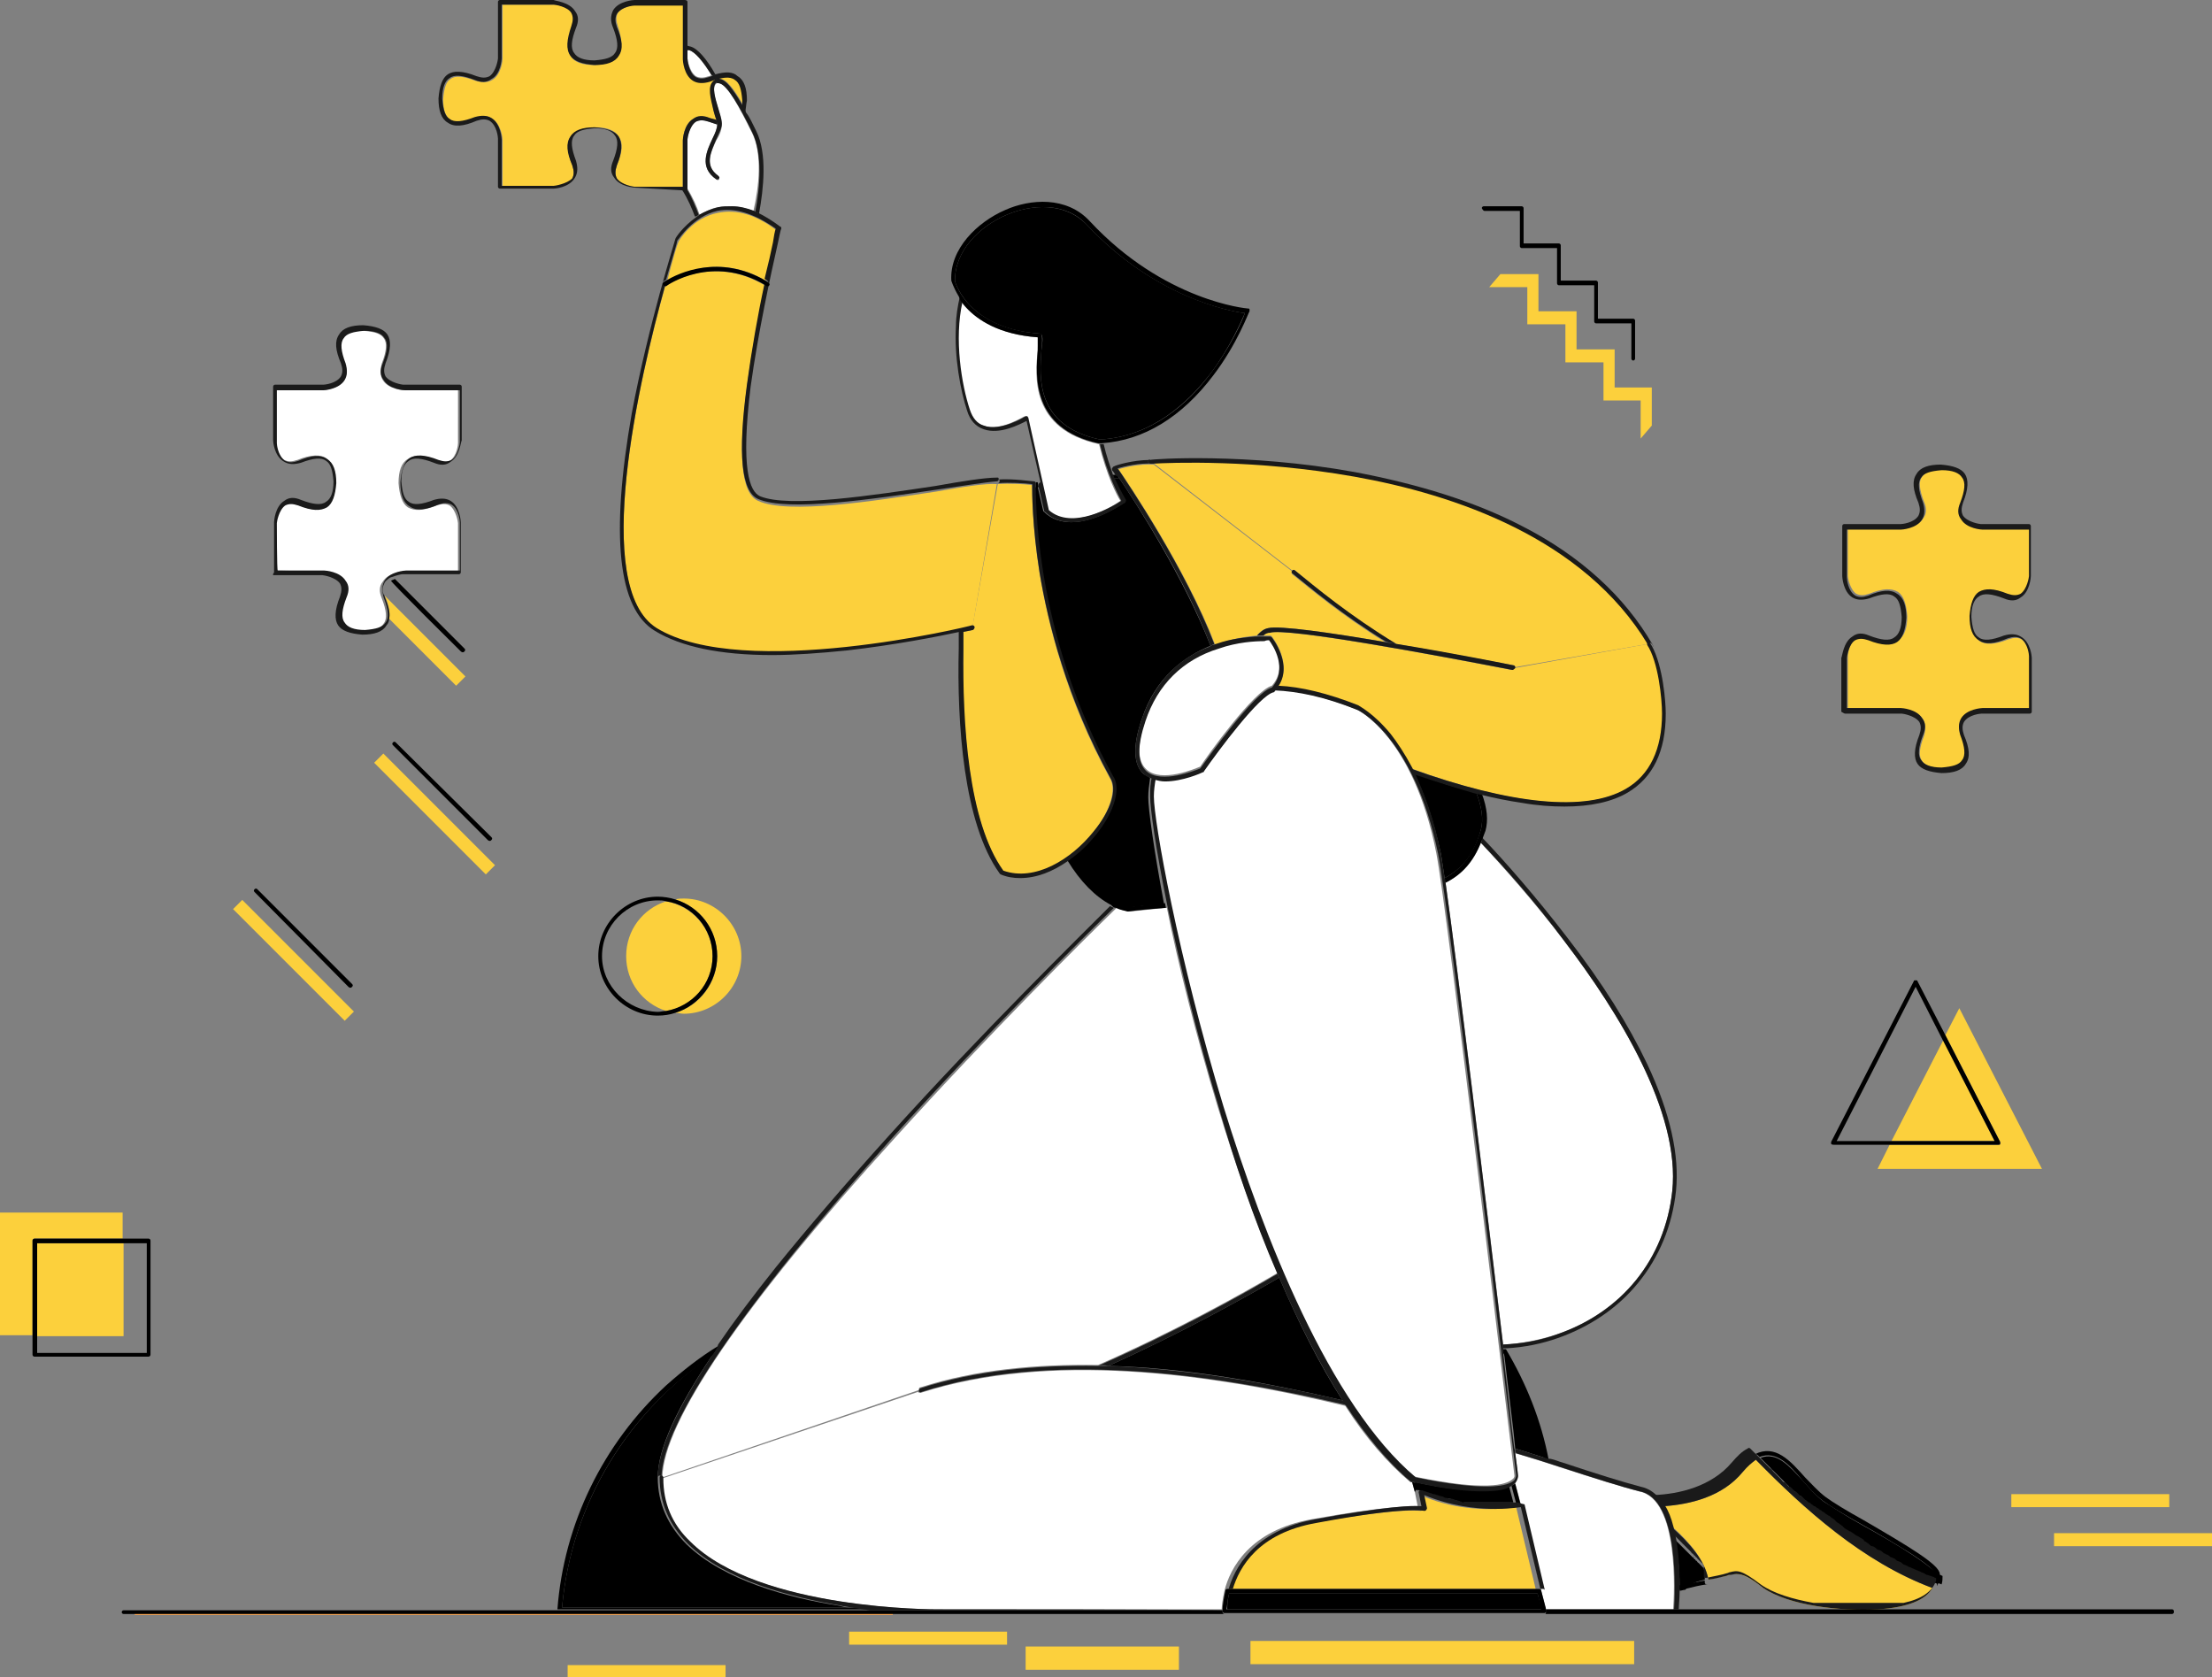 <?xml version="1.0" encoding="utf-8"?>
<!-- Generator: Adobe Illustrator 28.1.0, SVG Export Plug-In . SVG Version: 6.00 Build 0)  -->
<svg version="1.1" id="Layer_1" xmlns="http://www.w3.org/2000/svg" xmlns:xlink="http://www.w3.org/1999/xlink" x="0px" y="0px"
	 viewBox="0 0 238.1 180.5" style="enable-background:new 0 0 238.1 180.5;" xml:space="preserve">
<rect x="0" y="0" width="238.1" height="180.5" fill="#808080" stroke="none"/>
<style type="text/css">
	.st0{fill:none;}
	.st1{fill:#FFFFFF;}
	.st2{fill:#1A1A1A;}
	.st3{fill:#FCD03C;}
	.st4{fill:#FFA64D;}
</style>
<path class="st0" d="M186.3,169.9c-0.1,0-0.2,0.1-0.3,0.1c-0.6,0.1-1.3,0.3-2.2,0.5c-0.8,0.2-1.6,0.3-2.4,0.5
	c-0.2,0-0.5,0.1-0.7,0.1c0,1-0.1,1.8-0.1,2.2h14.7c-2.2-0.4-4.3-1-5.7-2C187.5,169.6,187,169.7,186.3,169.9L186.3,169.9z"/>
<polygon class="st0" points="209.2,111.9 206.2,106.2 197.7,122.8 203.6,122.8 "/>
<path class="st0" d="M71.7,108.7c-2.5-0.8-4.3-3.1-4.3-5.9c0-2.8,1.8-5.1,4.3-5.9c-0.3,0-0.6-0.1-0.9-0.1c-3.3,0-6,2.7-6,6
	s2.7,6,6,6C71.1,108.8,71.4,108.8,71.7,108.7z"/>
<polygon class="st0" points="13.3,143.8 4,143.8 4,145.6 15.8,145.6 15.8,133.8 13.3,133.8 "/>
<path class="st1" d="M74.2,5.4c-0.1,0-0.2,0-0.2,0v0.9c0,0.1,0.2,1.4,0.9,1.9c0.4,0.2,0.8,0.2,1.4,0c0.1,0,0.2-0.1,0.3-0.1
	C75.7,6.7,74.9,5.6,74.2,5.4z"/>
<path class="st1" d="M77.1,19.3c-1.9-1.3-1-3.1-0.4-4.4c0.3-0.6,0.5-1.1,0.5-1.5v0c-0.3-0.1-0.6-0.2-0.9-0.3c-0.6-0.2-1-0.2-1.4,0
	C74.1,13.6,74,14.9,74,15v5.2c0,0,0,0.1,0,0.1c0.6,1,1,1.9,1.3,2.8c0.6-0.3,1.3-0.7,2-0.8c0.5-0.1,1-0.1,1.5-0.1l-1.4-2.8
	C77.3,19.4,77.2,19.4,77.1,19.3z"/>
<path class="st2" d="M74,5.4c0.1,0,0.2,0,0.2,0c0.6,0.2,1.5,1.2,2.4,2.7C76.7,8.1,76.9,8.1,77,8c-0.9-1.6-1.9-2.8-2.7-3
	c-0.1,0-0.3-0.1-0.4-0.1L74,5.4L74,5.4z"/>
<path class="st2" d="M75.2,23.1c-0.3-0.8-0.7-1.8-1.3-2.8c0,0.1-0.1,0.1-0.2,0.1h-0.3c0.7,1.1,1.1,2.1,1.4,2.9
	C75,23.3,75.1,23.2,75.2,23.1z"/>
<path class="st3" d="M76.9,8.7c0.2-0.2,0.4-0.2,0.7-0.2c0.6,0.1,1.3,0.9,2.4,2.8c0-0.2,0-0.4,0-0.7c0-1.2-0.3-1.9-0.8-2.2
	c-0.5-0.4-1.4-0.3-2.7,0.2c-0.7,0.3-1.3,0.3-1.8-0.1c-1-0.6-1.1-2.2-1.1-2.3v0V0.5h-5.2c-0.1,0-1.4,0.2-1.9,0.9
	c-0.2,0.4-0.2,0.8,0,1.4C67,4.3,67,5.3,66.6,6c-0.4,0.6-1.3,0.9-2.6,1c-1.3,0-2.2-0.3-2.6-1C61,5.3,61,4.3,61.6,2.8
	c0.2-0.6,0.2-1,0-1.4c-0.5-0.8-1.8-0.9-1.9-0.9h-5.6v5.8v0c0,0.1-0.1,1.7-1.1,2.3c-0.5,0.3-1.1,0.3-1.8,0.1
	c-1.3-0.5-2.2-0.6-2.7-0.2c-0.5,0.3-0.7,1-0.8,2.2c0,1.2,0.3,1.9,0.8,2.2c0.5,0.4,1.4,0.3,2.7-0.2c0.7-0.3,1.3-0.3,1.8,0.1
	c1,0.6,1.1,2.2,1.1,2.3v0v5h5.6c0.1,0,1.4-0.2,1.9-0.9c0.2-0.4,0.2-0.8,0-1.4c-0.6-1.5-0.6-2.5-0.2-3.1c0.4-0.6,1.3-0.9,2.6-1h0
	c1.3,0,2.2,0.3,2.6,1c0.5,0.7,0.4,1.7-0.2,3.1c-0.2,0.6-0.2,1,0,1.4c0.5,0.8,1.8,0.9,1.9,0.9h5.2v-5v0c0-0.1,0.1-1.7,1.1-2.3
	c0.5-0.3,1.1-0.3,1.8-0.1c0.2,0.1,0.5,0.2,0.7,0.2c-0.1-0.3-0.2-0.7-0.3-1C76.6,10.6,76.2,9.3,76.9,8.7z"/>
<path class="st2" d="M73.8,20.5c0.1,0,0.1,0,0.2-0.1c0,0,0-0.1,0-0.1V15c0-0.1,0.2-1.4,0.9-1.9c0.4-0.2,0.8-0.2,1.4,0
	c0.3,0.1,0.6,0.2,0.9,0.3c0-0.2,0-0.3-0.1-0.5c-0.2-0.1-0.4-0.1-0.7-0.2c-0.7-0.3-1.3-0.3-1.8,0.1c-1,0.6-1.1,2.2-1.1,2.3v0v5h-5.2
	c-0.1,0-1.4-0.2-1.9-0.9c-0.2-0.4-0.2-0.8,0-1.4c0.6-1.5,0.6-2.4,0.2-3.1c-0.4-0.6-1.3-0.9-2.6-1h0c-1.3,0-2.2,0.3-2.6,1
	c-0.5,0.7-0.4,1.7,0.2,3.1c0.2,0.6,0.2,1,0,1.4C61,19.8,59.7,20,59.6,20H54v-5v0c0-0.1-0.1-1.7-1.1-2.3c-0.5-0.3-1.1-0.3-1.8-0.1
	c-1.3,0.5-2.2,0.6-2.7,0.2c-0.5-0.3-0.7-1-0.8-2.2c0-1.2,0.3-1.9,0.8-2.2c0.5-0.4,1.4-0.3,2.7,0.2c0.7,0.3,1.3,0.3,1.8-0.1
	C53.9,8,54,6.4,54,6.3v0V0.5h5.6c0.1,0,1.5,0.2,1.9,0.9c0.2,0.4,0.2,0.8,0,1.4C61,4.3,60.9,5.3,61.4,6c0.4,0.6,1.3,0.9,2.6,1
	c1.3,0,2.2-0.3,2.6-1c0.5-0.7,0.4-1.7-0.2-3.1c-0.2-0.6-0.2-1,0-1.4c0.5-0.8,1.8-0.9,1.9-0.9h5.2v5.8v0c0,0.1,0.1,1.7,1.1,2.3
	c0.5,0.3,1.1,0.3,1.8,0.1c1.3-0.5,2.2-0.6,2.7-0.2c0.5,0.3,0.7,1,0.8,2.2c0,0.2,0,0.5,0,0.7c0.1,0.2,0.2,0.4,0.3,0.6
	c0.1-0.4,0.1-0.8,0.2-1.3c0-1.3-0.3-2.2-1-2.6C78.9,7.7,78.1,7.7,77,8c-0.1,0-0.3,0.1-0.4,0.2c-0.1,0-0.2,0.1-0.3,0.1
	c-0.6,0.2-1,0.2-1.4,0C74.1,7.8,74,6.4,74,6.3V0.2C74,0.1,73.9,0,73.7,0h-5.4h0c-0.1,0-1.7,0.1-2.3,1.1C65.7,1.7,65.7,2.3,66,3
	c0.5,1.3,0.6,2.2,0.2,2.7c-0.3,0.5-1,0.7-2.2,0.8c-1.2,0-1.9-0.3-2.2-0.8C61.4,5.2,61.5,4.3,62,3c0.3-0.7,0.3-1.3-0.1-1.8
	c-0.6-1-2.2-1.1-2.3-1.2h0h-5.8c-0.1,0-0.2,0.1-0.2,0.2v6.1c0,0.1-0.2,1.4-0.9,1.9c-0.4,0.2-0.8,0.2-1.4,0c-1.5-0.6-2.5-0.6-3.1-0.2
	c-0.6,0.4-0.9,1.3-1,2.6c0,1.3,0.3,2.2,1,2.6c0.7,0.5,1.7,0.4,3.1-0.2c0.6-0.2,1-0.2,1.4,0c0.8,0.5,0.9,1.8,0.9,1.9v5.2
	c0,0.1,0.1,0.2,0.2,0.2h5.8h0c0.1,0,1.7-0.1,2.3-1.2c0.3-0.5,0.3-1.1,0.1-1.8c-0.5-1.3-0.6-2.2-0.2-2.7c0.3-0.5,1-0.7,2.2-0.8
	c1.2,0,1.9,0.3,2.2,0.8c0.4,0.5,0.3,1.4-0.2,2.7c-0.3,0.7-0.3,1.3,0.1,1.8c0.6,1,2.2,1.1,2.3,1.1h0L73.8,20.5L73.8,20.5z"/>
<path class="st1" d="M80.9,14.2c-1.3-2.6-2.6-5.1-3.5-5.3c-0.1,0-0.2,0-0.3,0.1c-0.5,0.4-0.1,1.7,0.2,2.7c0.2,0.6,0.3,1.2,0.4,1.7
	c0,0.5-0.2,1.1-0.6,1.7c-0.6,1.3-1.3,2.8,0.2,3.9c0.1,0.1,0.1,0.2,0.1,0.3c0,0-0.1,0.1-0.1,0.1l1.4,2.8c0.8,0,1.6,0.2,2.4,0.5
	C81.7,20.1,82.1,16.5,80.9,14.2z"/>
<path class="st2" d="M79.9,11.3c-1.1-1.9-1.8-2.7-2.4-2.8c-0.2-0.1-0.5,0-0.7,0.2c-0.7,0.6-0.3,1.9,0,3.2c0.1,0.4,0.2,0.7,0.3,1
	c0,0.2,0.1,0.3,0.1,0.5v0c0,0.4-0.2,0.9-0.5,1.5c-0.6,1.3-1.5,3.1,0.4,4.4c0.1,0,0.2,0,0.2,0c0,0,0.1,0,0.1-0.1
	c0.1-0.1,0-0.2-0.1-0.3c-1.5-1.1-0.8-2.5-0.2-3.9c0.3-0.7,0.6-1.2,0.6-1.7c0-0.5-0.2-1-0.4-1.7c-0.3-1-0.7-2.3-0.2-2.7
	C77.2,9,77.3,8.9,77.5,9c0.8,0.2,2.2,2.6,3.5,5.3c1.1,2.3,0.8,5.9,0.3,8.5c0.2,0.1,0.3,0.1,0.4,0.2c0.5-2.7,0.9-6.5-0.3-8.9
	c-0.4-0.8-0.7-1.5-1.1-2C80.2,11.7,80,11.5,79.9,11.3z"/>
<path class="st4" d="M14.5,173.8h81.6c0,0,0-0.1,0-0.2H14.5C14.5,173.7,14.5,173.8,14.5,173.8z"/>
<path d="M166.3,156.9c-0.8-4.1-2.4-7.9-4.4-11.3c0.5,4.4,1,8,1.2,10.3C164.2,156.2,165.3,156.6,166.3,156.9z"/>
<path d="M144.5,150.7c-2.5-3.9-4.8-8.5-6.8-13.2c-3.8,2.2-10.6,6-18.4,9.5C127.7,147.2,136.4,148.8,144.5,150.7z"/>
<path d="M60.5,173h30.9c-0.4,0-0.7-0.1-1.1-0.2c-5.3-0.8-12.4-2.7-16.4-6.6c-2-2-3.1-4.4-3.1-7.2c0-3,2-7.4,5.9-13.2
	C67.8,151.8,61.5,161.6,60.5,173L60.5,173z"/>
<path d="M161.8,145.2l0,0.4c2,3.5,3.6,7.3,4.4,11.3c0.2,0.1,0.3,0.1,0.5,0.2c-0.8-4.2-2.4-8.2-4.6-11.9
	C162.1,145.2,161.9,145.2,161.8,145.2z"/>
<path d="M91.4,173H60.5c1-11.3,7.2-21.2,16.2-27.1c0.2-0.3,0.5-0.7,0.7-1.1c-2,1.2-3.9,2.7-5.7,4.3c-6.8,6.3-11,14.9-11.7,24.1v0
	h33.4C92.8,173.1,92.1,173,91.4,173L91.4,173z"/>
<path d="M183.5,170L183.5,170c0-0.1,0-0.1,0-0.2c0,0,0-0.1,0-0.1c0,0,0-0.1,0-0.1c0,0,0-0.1,0-0.1c0,0,0-0.1,0-0.1l0-0.1
	c0,0,0-0.1,0-0.1l0-0.1c0,0,0-0.1,0-0.1c0,0,0-0.1-0.1-0.1c0,0,0-0.1,0-0.1c0,0,0-0.1-0.1-0.1c0,0,0-0.1-0.1-0.1c0,0,0-0.1-0.1-0.1
	c0,0,0-0.1-0.1-0.1c0,0,0-0.1-0.1-0.1c0,0,0-0.1-0.1-0.1c0,0-0.1-0.1-0.1-0.1c0,0,0-0.1-0.1-0.1c0,0-0.1-0.1-0.1-0.1
	c0,0,0-0.1-0.1-0.1c0,0-0.1-0.1-0.1-0.1c0,0,0-0.1-0.1-0.1c0,0-0.1-0.1-0.1-0.1c0,0-0.1-0.1-0.1-0.1c0,0-0.1-0.1-0.1-0.1
	c0,0-0.1-0.1-0.1-0.1c0,0-0.1-0.1-0.1-0.1c0,0-0.1-0.1-0.1-0.1c0,0-0.1-0.1-0.1-0.1c0,0-0.1-0.1-0.1-0.1c0,0-0.1-0.1-0.1-0.1
	c0,0-0.1-0.1-0.1-0.1c0,0-0.1-0.1-0.1-0.1l-0.1-0.1c0,0-0.1-0.1-0.1-0.1l-0.1-0.1c0,0-0.1-0.1-0.1-0.1l-0.1-0.1c0,0-0.1-0.1-0.1-0.1
	l-0.1-0.1c0,0-0.1-0.1-0.1-0.1c0.4,1.8,0.5,3.9,0.5,5.5c0.2,0,0.4-0.1,0.6-0.1C182,170.3,182.8,170.2,183.5,170L183.5,170z"/>
<path d="M183.8,170.5c-0.1,0-0.1,0-0.2,0c0,0-0.1-0.1-0.1-0.2c0-0.1,0-0.1,0-0.2c-0.7,0.1-1.4,0.3-2.2,0.4c-0.2,0-0.4,0.1-0.6,0.1
	v0.5c0.2,0,0.5-0.1,0.7-0.1C182.2,170.8,183,170.6,183.8,170.5L183.8,170.5z"/>
<path d="M182.5,167.7c0,0,0,0.1,0.1,0.1C182.5,167.8,182.5,167.7,182.5,167.7z"/>
<path d="M181.6,166.5c0,0,0.1,0.1,0.1,0.1C181.6,166.6,181.6,166.6,181.6,166.5z"/>
<path d="M182,167c0,0,0.1,0.1,0.1,0.1C182,167.1,182,167,182,167z"/>
<path d="M181.4,166.3c0,0,0.1,0.1,0.1,0.1C181.4,166.4,181.4,166.4,181.4,166.3z"/>
<path d="M182.1,167.2c0,0,0,0.1,0.1,0.1C182.2,167.3,182.1,167.3,182.1,167.2z"/>
<path d="M182.3,167.5c0,0,0,0.1,0.1,0.1C182.3,167.5,182.3,167.5,182.3,167.5z"/>
<path d="M181.8,166.8c0,0,0.1,0.1,0.1,0.1C181.8,166.8,181.8,166.8,181.8,166.8z"/>
<path d="M180.5,165.4L180.5,165.4L180.5,165.4z"/>
<path d="M180.3,165.2L180.3,165.2L180.3,165.2z"/>
<path d="M180.7,165.7L180.7,165.7L180.7,165.7z"/>
<path d="M180.9,165.9L180.9,165.9L180.9,165.9z"/>
<path d="M181.1,166.1c0,0,0.1,0.1,0.1,0.1C181.2,166.2,181.2,166.1,181.1,166.1z"/>
<path d="M182.6,167.9c0,0,0,0.1,0.1,0.1C182.6,168,182.6,168,182.6,167.9z"/>
<path d="M183.1,168.9c0,0,0,0.1,0,0.1C183.1,169,183.1,168.9,183.1,168.9z"/>
<path d="M183.2,169.1c0,0,0,0.1,0,0.1C183.2,169.2,183.2,169.2,183.2,169.1z"/>
<path d="M183.3,169.4c0,0,0,0.1,0,0.1C183.3,169.5,183.3,169.4,183.3,169.4z"/>
<path d="M183.4,169.6c0,0,0,0.1,0,0.1C183.4,169.7,183.4,169.7,183.4,169.6z"/>
<path d="M183.4,169.9c0,0,0,0.1,0,0.1C183.5,170,183.4,169.9,183.4,169.9z"/>
<path d="M183,168.7c0,0,0,0.1,0,0.1C183,168.7,183,168.7,183,168.7z"/>
<path d="M182.8,168.2c0,0,0,0.1,0.1,0.1C182.8,168.3,182.8,168.2,182.8,168.2z"/>
<path d="M182.9,168.4c0,0,0,0.1,0.1,0.1C182.9,168.5,182.9,168.5,182.9,168.4z"/>
<path d="M205.8,167.3c-1.5-1-3.6-2.2-5.4-3.2c-1.8-1-3.3-2-4.1-2.5c-0.8-0.6-1.5-1.4-2.2-2.2c-1.5-1.6-2.8-3.2-4.6-2.5l0.6,0.6
	c0.1,0.1,0.2,0.2,0.3,0.3l0.2,0.2c0.1,0.1,0.2,0.2,0.3,0.3l0.2,0.2c0.1,0.1,0.2,0.2,0.3,0.3c0.1,0.1,0.2,0.2,0.2,0.2l0.3,0.3
	c0.1,0.1,0.2,0.2,0.2,0.2l0.3,0.3c0.1,0.1,0.2,0.2,0.2,0.2c0.1,0.1,0.2,0.2,0.3,0.3c0.1,0.1,0.2,0.2,0.3,0.2
	c0.1,0.1,0.2,0.2,0.3,0.3c0.1,0.1,0.2,0.2,0.3,0.2s0.2,0.2,0.3,0.3c0.1,0.1,0.2,0.2,0.3,0.2c0.1,0.1,0.2,0.2,0.3,0.3
	c0.1,0.1,0.2,0.2,0.3,0.2c0.1,0.1,0.2,0.2,0.3,0.3c0.1,0.1,0.2,0.2,0.3,0.2c0.1,0.1,0.2,0.2,0.3,0.2c0.1,0.1,0.2,0.2,0.3,0.2
	c0.1,0.1,0.2,0.2,0.3,0.2s0.2,0.2,0.3,0.2s0.2,0.2,0.3,0.2s0.2,0.2,0.3,0.2l0.3,0.2c0.1,0.1,0.2,0.2,0.3,0.2
	c0.1,0.1,0.2,0.1,0.3,0.2c0.1,0.1,0.2,0.2,0.3,0.3c0.1,0.1,0.2,0.1,0.3,0.2l0.4,0.3c0.1,0.1,0.2,0.1,0.2,0.2l0.5,0.3
	c0,0,0.1,0.1,0.2,0.1c0.2,0.1,0.4,0.3,0.6,0.4c0,0,0.1,0.1,0.2,0.1c0.2,0.1,0.3,0.2,0.5,0.3c0.1,0,0.2,0.1,0.2,0.2
	c0.1,0.1,0.3,0.2,0.4,0.3c0.1,0,0.2,0.1,0.3,0.2c0.1,0.1,0.3,0.2,0.4,0.2c0.1,0.1,0.2,0.1,0.3,0.2c0.1,0.1,0.3,0.2,0.4,0.2
	c0.1,0,0.2,0.1,0.3,0.2c0.1,0.1,0.3,0.1,0.4,0.2c0.1,0,0.2,0.1,0.3,0.2c0.1,0.1,0.2,0.1,0.4,0.2c0.1,0,0.2,0.1,0.3,0.2
	c0.1,0.1,0.2,0.1,0.4,0.2c0.1,0,0.2,0.1,0.3,0.2c0.1,0.1,0.2,0.1,0.4,0.2c0.1,0,0.2,0.1,0.3,0.1c0.1,0.1,0.2,0.1,0.4,0.2
	c0.1,0,0.2,0.1,0.3,0.1c0.1,0.1,0.2,0.1,0.4,0.2c0.1,0,0.2,0.1,0.3,0.1c0.1,0,0.3,0.1,0.4,0.2c0.1,0,0.2,0.1,0.3,0.1
	c0.1,0,0.2,0.1,0.3,0.1c0.1-0.3,0.1-0.6,0.1-0.9C208.3,169.3,208.1,168.8,205.8,167.3L205.8,167.3z"/>
<path d="M189.2,156.6l0.2,0.2c1.8-0.7,3.2,0.8,4.6,2.5c0.7,0.8,1.4,1.6,2.2,2.2c0.8,0.6,2.3,1.5,4.1,2.5c1.8,1,3.8,2.2,5.4,3.2
	c2.3,1.5,2.6,2,2.6,2.2c0,0.3,0,0.6-0.1,0.9c0.1,0,0.1,0.1,0.2,0.1c0.1,0,0.1,0.1,0.1,0.1c0,0.1,0,0.1,0,0.2
	c0.2-0.4,0.3-0.8,0.3-1.3c0-1-3.4-3-8.2-5.8c-1.8-1-3.3-1.9-4.1-2.5c-0.8-0.6-1.5-1.4-2.2-2.1c-1.6-1.8-3.2-3.6-5.4-2.5
	C189.1,156.5,189.2,156.6,189.2,156.6z"/>
<path d="M199.8,165.9c0,0-0.1-0.1-0.2-0.1C199.7,165.8,199.8,165.9,199.8,165.9z"/>
<path d="M200.6,166.4c0,0-0.1-0.1-0.2-0.1C200.5,166.4,200.5,166.4,200.6,166.4z"/>
<path d="M202.6,167.7c-0.1,0-0.2-0.1-0.3-0.2C202.4,167.6,202.5,167.6,202.6,167.7z"/>
<path d="M198.6,165c-0.1-0.1-0.2-0.1-0.3-0.2C198.4,164.9,198.5,165,198.6,165z"/>
<path d="M191.9,159.3l-0.3-0.3L191.9,159.3z"/>
<path d="M206.6,169.8c-0.1,0-0.2-0.1-0.3-0.1C206.4,169.7,206.5,169.7,206.6,169.8z"/>
<path d="M199.2,165.5c-0.1-0.1-0.2-0.1-0.2-0.2C199,165.3,199.1,165.4,199.2,165.5z"/>
<path d="M201.3,166.9c-0.1,0-0.2-0.1-0.2-0.2C201.1,166.8,201.2,166.8,201.3,166.9z"/>
<path d="M190.3,157.8l-0.3-0.3L190.3,157.8z"/>
<path d="M201.9,167.3c-0.1,0-0.2-0.1-0.3-0.2C201.8,167.2,201.8,167.3,201.9,167.3z"/>
<path d="M203.2,168.1c-0.1,0-0.2-0.1-0.3-0.2C203,168,203.1,168,203.2,168.1z"/>
<path d="M193.5,160.7c-0.1-0.1-0.2-0.2-0.3-0.3C193.3,160.6,193.4,160.6,193.5,160.7z"/>
<path d="M189.9,157.3l-0.3-0.3C189.7,157.1,189.8,157.2,189.9,157.3z"/>
<path d="M207.9,170.3c-0.1,0-0.2-0.1-0.3-0.1C207.7,170.3,207.8,170.3,207.9,170.3z"/>
<path d="M191.4,158.8c-0.1-0.1-0.2-0.2-0.3-0.3C191.2,158.6,191.3,158.7,191.4,158.8z"/>
<path d="M205.9,169.5c-0.1,0-0.2-0.1-0.3-0.1C205.7,169.4,205.8,169.4,205.9,169.5z"/>
<path d="M190.8,158.3c-0.1-0.1-0.2-0.2-0.3-0.3C190.7,158.1,190.8,158.2,190.8,158.3z"/>
<path d="M207.2,170.1c-0.1,0-0.2-0.1-0.3-0.1C207,170,207.1,170,207.2,170.1z"/>
<path d="M195.7,162.7c-0.1-0.1-0.2-0.2-0.3-0.2C195.5,162.5,195.6,162.6,195.7,162.7z"/>
<path d="M196.2,163.2c-0.1-0.1-0.2-0.2-0.3-0.2C196.1,163,196.1,163.1,196.2,163.2z"/>
<path d="M192.9,160.2c-0.1-0.1-0.2-0.2-0.3-0.3C192.7,160.1,192.8,160.1,192.9,160.2z"/>
<path d="M194,161.2c-0.1-0.1-0.2-0.2-0.3-0.3C193.8,161.1,193.9,161.1,194,161.2z"/>
<path d="M194.6,161.7c-0.1-0.1-0.2-0.2-0.3-0.3C194.4,161.6,194.5,161.6,194.6,161.7z"/>
<path d="M196.8,163.6c-0.1-0.1-0.2-0.2-0.3-0.2C196.6,163.5,196.7,163.6,196.8,163.6z"/>
<path d="M195.1,162.2c-0.1-0.1-0.2-0.2-0.3-0.3C194.9,162,195,162.1,195.1,162.2z"/>
<path d="M204.5,168.8c-0.1,0-0.2-0.1-0.3-0.2C204.3,168.7,204.4,168.7,204.5,168.8z"/>
<path d="M203.9,168.4c-0.1,0-0.2-0.1-0.3-0.2C203.7,168.3,203.8,168.4,203.9,168.4z"/>
<path d="M192.4,159.7l-0.3-0.3C192.2,159.6,192.3,159.7,192.4,159.7z"/>
<path d="M198,164.6c-0.1-0.1-0.2-0.1-0.3-0.2C197.8,164.4,197.9,164.5,198,164.6z"/>
<path d="M205.2,169.1c-0.1,0-0.2-0.1-0.3-0.2C205,169,205.1,169.1,205.2,169.1z"/>
<path d="M197.4,164.1l-0.3-0.2C197.2,164,197.3,164,197.4,164.1z"/>
<path class="st3" d="M183.9,170c0.8-0.2,1.4-0.3,1.9-0.4c0.1,0,0.2-0.1,0.3-0.1c0.3-0.1,0.5-0.1,0.8-0.1c0.6,0,1.4,0.3,2.9,1.5
	c2.8,1.9,8.2,2.5,12.3,2.3c3.2-0.2,5.2-1,5.9-2.3c-7.5-2.8-13.8-8.5-19-13.8c-0.5,0.3-0.9,0.7-1.4,1.3c-2.2,2.7-5.7,3.5-8.5,3.7
	c0.4,0.7,0.7,1.4,0.9,2.2C181.9,166,183.5,167.9,183.9,170L183.9,170z"/>
<path class="st2" d="M179.1,162.1c2.8-0.2,6.3-1,8.5-3.7c0.5-0.6,1-1,1.4-1.3c5.2,5.3,11.5,11,19,13.8c-0.7,1.3-2.7,2.1-5.9,2.3
	c-4.1,0.2-9.5-0.4-12.3-2.3c-1.5-1.2-2.2-1.5-2.9-1.5c-0.3,0-0.5,0.1-0.8,0.1c-0.1,0-0.2,0.1-0.3,0.1c-0.5,0.1-1.1,0.3-1.9,0.4
	c-0.4-2.1-2-3.9-3.9-5.6c0.1,0.3,0.1,0.5,0.2,0.8c0,0,0.1,0.1,0.1,0.1l0.1,0.1c0,0,0.1,0.1,0.1,0.1l0.1,0.1c0,0,0.1,0.1,0.1,0.1
	l0.3,0.3c0,0,0.1,0.1,0.1,0.1c0,0,0.1,0.1,0.1,0.1l0.1,0.1c0,0,0.1,0.1,0.1,0.1s0.1,0.1,0.1,0.1c0,0,0.1,0.1,0.1,0.1
	c0,0,0.1,0.1,0.1,0.1c0,0,0.1,0.1,0.1,0.1c0,0,0.1,0.1,0.1,0.1c0,0,0.1,0.1,0.1,0.1c0,0,0.1,0.1,0.1,0.1c0,0,0,0.1,0.1,0.1
	c0,0,0.1,0.1,0.1,0.1c0,0,0,0.1,0.1,0.1c0,0,0.1,0.1,0.1,0.1c0,0,0,0.1,0.1,0.1c0,0,0.1,0.1,0.1,0.1c0,0,0,0.1,0.1,0.1
	c0,0,0,0.1,0.1,0.1c0,0,0,0.1,0.1,0.1c0,0,0,0.1,0.1,0.1c0,0,0,0.1,0.1,0.1c0,0,0,0.1,0.1,0.1c0,0,0,0.1,0,0.1c0,0,0,0.1,0.1,0.1
	c0,0,0,0.1,0,0.1l0,0.1c0,0,0,0.1,0,0.1l0,0.1c0,0,0,0.1,0,0.1c0,0,0,0.1,0,0.1c0,0,0,0.1,0,0.1c0,0,0,0.1,0,0.1c0,0,0,0.1,0,0.1v0
	c0,0.1,0,0.1,0,0.2c0,0.1,0,0.1,0.1,0.2c0,0,0.1,0,0.2,0c0.9-0.2,1.6-0.3,2.2-0.5c0.1,0,0.2-0.1,0.3-0.1c0.8-0.2,1.2-0.3,3.3,1.3
	c1.4,1,3.5,1.6,5.7,2h9.7c1.9-0.4,3.1-1.2,3.5-2.4c0-0.1,0-0.1,0-0.2c0-0.1-0.1-0.1-0.1-0.1c-0.1,0-0.1-0.1-0.2-0.1
	c-0.1,0-0.2-0.1-0.3-0.1c-0.1,0-0.2-0.1-0.3-0.1c-0.1,0-0.3-0.1-0.4-0.2c-0.1,0-0.2-0.1-0.3-0.1c-0.1-0.1-0.3-0.1-0.4-0.2
	c-0.1,0-0.2-0.1-0.3-0.1c-0.1-0.1-0.3-0.1-0.4-0.2c-0.1,0-0.2-0.1-0.3-0.1c-0.1-0.1-0.2-0.1-0.4-0.2c-0.1,0-0.2-0.1-0.3-0.2
	c-0.1-0.1-0.2-0.1-0.4-0.2c-0.1,0-0.2-0.1-0.3-0.2c-0.1-0.1-0.2-0.1-0.4-0.2c-0.1,0-0.2-0.1-0.3-0.2c-0.1-0.1-0.3-0.1-0.4-0.2
	c-0.1,0-0.2-0.1-0.3-0.2c-0.1-0.1-0.3-0.2-0.4-0.2c-0.1,0-0.2-0.1-0.3-0.2c-0.1-0.1-0.3-0.2-0.4-0.2c-0.1,0-0.2-0.1-0.3-0.2
	c-0.1-0.1-0.3-0.2-0.4-0.3c-0.1,0-0.2-0.1-0.2-0.2c-0.2-0.1-0.3-0.2-0.5-0.3c0,0-0.1-0.1-0.2-0.1c-0.2-0.1-0.4-0.3-0.6-0.4
	c0,0-0.1-0.1-0.2-0.1l-0.5-0.3c-0.1-0.1-0.2-0.1-0.2-0.2l-0.4-0.3c-0.1-0.1-0.2-0.1-0.3-0.2c-0.1-0.1-0.2-0.2-0.3-0.3
	c-0.1-0.1-0.2-0.1-0.3-0.2c-0.1-0.1-0.2-0.2-0.3-0.2l-0.3-0.2c-0.1-0.1-0.2-0.2-0.3-0.2c-0.1-0.1-0.2-0.2-0.3-0.2
	c-0.1-0.1-0.2-0.2-0.3-0.2c-0.1-0.1-0.2-0.2-0.3-0.2s-0.2-0.2-0.3-0.2c-0.1-0.1-0.2-0.2-0.3-0.2s-0.2-0.2-0.3-0.2
	c-0.1-0.1-0.2-0.2-0.3-0.3c-0.1-0.1-0.2-0.2-0.3-0.2s-0.2-0.2-0.3-0.3c-0.1-0.1-0.2-0.2-0.3-0.2c-0.1-0.1-0.2-0.2-0.3-0.3
	c-0.1-0.1-0.2-0.2-0.3-0.2s-0.2-0.2-0.3-0.3c-0.1-0.1-0.2-0.2-0.3-0.2s-0.2-0.2-0.3-0.3c-0.1-0.1-0.2-0.2-0.2-0.2l-0.3-0.3
	c-0.1-0.1-0.2-0.2-0.2-0.2l-0.3-0.3c-0.1-0.1-0.2-0.2-0.2-0.2c-0.1-0.1-0.2-0.2-0.3-0.3l-0.2-0.2c-0.1-0.1-0.2-0.2-0.3-0.3l-1.3-1.3
	c-0.1-0.1-0.2-0.1-0.3,0c-0.6,0.3-1.1,0.8-1.7,1.5c-2.2,2.6-5.7,3.4-8.4,3.5C178.9,161.8,179,161.9,179.1,162.1L179.1,162.1z"/>
<path class="st1" d="M161.8,144.7c2-0.1,3.9-0.5,5.8-1.1c7-2.4,11.6-8.1,12.4-15.4c0.9-8.5-5.8-19.3-11.6-26.9
	c-3.2-4.2-6.6-8-9-10.6c-0.8,2-2,3.4-3.8,4.3C156.9,104.1,159.9,128.9,161.8,144.7L161.8,144.7z"/>
<path class="st2" d="M159.4,90.7c2.5,2.6,5.8,6.3,9,10.6c5.8,7.6,12.5,18.4,11.6,26.9c-0.8,7.3-5.4,13-12.4,15.4
	c-1.9,0.7-3.8,1-5.8,1.1c0,0.2,0,0.3,0,0.4c0.1,0,0.3,0,0.4,0c1.9-0.1,3.8-0.5,5.5-1.1c3.4-1.2,6.4-3.2,8.6-5.9
	c2.3-2.8,3.7-6.2,4.1-9.9c0.4-3.8-0.6-8.4-3.1-13.7c-2-4.2-4.8-8.7-8.6-13.6c-3.3-4.3-6.7-8.2-9.2-10.8
	C159.5,90.4,159.5,90.6,159.4,90.7L159.4,90.7z"/>
<path class="st1" d="M98.9,149.6c0-0.1,0-0.3,0.2-0.3c5.9-1.9,12.4-2.5,19.1-2.4c8.2-3.6,15.4-7.6,19.3-9.9
	c-2.6-6-4.7-12.3-6.4-17.8c-2.4-7.9-4.3-15.5-5.5-21.5c-1.3,0.1-2.7,0.3-4.1,0.4h0h0c-0.4-0.1-0.9-0.2-1.3-0.4
	c-3.2,3.1-13.6,13.4-23.9,24.8C80,140.4,71.4,153,71.3,159L98.9,149.6z"/>
<path class="st2" d="M119.3,147c7.8-3.5,14.6-7.3,18.4-9.5c-0.1-0.1-0.1-0.3-0.2-0.4c-3.9,2.3-11.1,6.3-19.3,9.9
	C118.6,146.9,118.9,146.9,119.3,147z"/>
<path class="st2" d="M76.7,145.8c-3.9,5.9-5.9,10.3-5.9,13.2c0-0.1,0.1-0.2,0.2-0.2c0.1,0,0.2,0.1,0.2,0.2h0
	c0.1-5.9,8.7-18.5,24.8-36.5c10.3-11.4,20.7-21.7,23.9-24.8c-0.2-0.1-0.3-0.1-0.4-0.2c-3.3,3.3-13.6,13.4-23.8,24.7
	c-4.7,5.2-8.8,10-12.2,14.2c-2.4,3-4.5,5.8-6.2,8.3C77.2,145.1,77,145.5,76.7,145.8L76.7,145.8z"/>
<path class="st1" d="M176.4,160.5c-1.9-0.5-4.8-1.4-8.5-2.6c-1.5-0.5-3.1-1-4.8-1.5c0.2,1.5,0.3,2.3,0.3,2.4c0,0.1,0,0.4-0.3,0.8
	l0.6,2.3l2.2,9.3l0.5,2h13.7C180.2,171.6,180.8,161.3,176.4,160.5L176.4,160.5z"/>
<path class="st1" d="M71.3,159.1c0,2.6,1,4.9,2.9,6.8c7.4,7.4,26.5,7.3,26.7,7.3h30.6c0-0.3,0.1-1.1,0.3-2c0.6-2.4,2.7-6.5,9.4-7.7
	c7.7-1.4,10.5-1.4,11.4-1.4l-0.3-1.5l-0.3-1.1c0,0-0.1,0-0.1,0c0,0-0.1,0-0.1,0c-2.5-2.1-4.9-4.9-7-8.2c-14.9-3.6-32-5.8-45.7-1.4
	c-0.1,0-0.2,0-0.3-0.1L71.3,159.1L71.3,159.1C71.3,159,71.3,159,71.3,159.1L71.3,159.1z"/>
<path class="st2" d="M100.9,173.7L100.9,173.7L100.9,173.7z"/>
<path class="st2" d="M144.5,150.7c-8.1-1.9-16.8-3.4-25.2-3.7c-0.3,0-0.7,0-1.1,0c-6.7-0.1-13.2,0.5-19.1,2.4
	c-0.1,0-0.2,0.2-0.2,0.3c0,0.1,0.2,0.2,0.3,0.1c13.7-4.4,30.8-2.1,45.7,1.4C144.8,151,144.6,150.8,144.5,150.7L144.5,150.7z"/>
<path class="st2" d="M166.3,156.9c-1-0.3-2.1-0.7-3.2-1c0,0.2,0,0.3,0.1,0.5c1.7,0.5,3.3,1,4.8,1.5c3.7,1.2,6.5,2.1,8.5,2.6
	c4.3,0.8,3.8,11.1,3.7,12.7h0.5c0-0.4,0.1-1.2,0.1-2.2v-0.5c0-1.6-0.1-3.6-0.5-5.5c-0.1-0.3-0.1-0.5-0.2-0.8
	c-0.2-0.8-0.5-1.6-0.9-2.2c-0.1-0.2-0.2-0.3-0.3-0.4c-0.6-0.8-1.3-1.4-2.3-1.6c-1.9-0.5-4.8-1.4-8.4-2.6c-0.4-0.1-0.8-0.3-1.3-0.4
	C166.6,157,166.4,156.9,166.3,156.9z"/>
<path class="st2" d="M101,173.2c-0.2,0-19.3,0.1-26.7-7.3c-2-1.9-2.9-4.2-2.9-6.8c0,0,0,0,0-0.1c0-0.1-0.1-0.2-0.2-0.2
	c-0.1,0-0.2,0.1-0.2,0.2c0,2.7,1,5.1,3.1,7.2c4,3.9,11.1,5.7,16.4,6.6c0.4,0.1,0.7,0.1,1.1,0.2c0.7,0.1,1.4,0.2,2,0.3h38.1
	C131.6,173.2,101,173.2,101,173.2z"/>
<polygon class="st2" points="166.4,173.2 166.4,173.2 180.1,173.2 "/>
<rect x="134.6" y="176.6" class="st3" width="41.3" height="2.5"/>
<rect x="110.4" y="177.2" class="st3" width="16.5" height="2.5"/>
<path class="st3" d="M41.9,66.6l7.2,7.2l1-1l-8.7-8.7c0,0,0,0.1,0.1,0.2C41.9,65.3,42,66,41.9,66.6z"/>
<rect x="61.1" y="179.2" class="st3" width="17" height="1.4"/>
<rect x="91.4" y="175.6" class="st3" width="17" height="1.4"/>
<rect x="221.1" y="165" class="st3" width="17" height="1.4"/>
<rect x="216.5" y="160.8" class="st3" width="17" height="1.4"/>
<rect x="46.1" y="79.1" transform="matrix(0.707 -0.707 0.707 0.707 -48.243 58.755)" class="st3" width="1.4" height="17"/>
<rect x="30.9" y="94.9" transform="matrix(0.707 -0.707 0.707 0.707 -63.854 52.589)" class="st3" width="1.4" height="17"/>
<polygon class="st3" points="173.8,37.6 169.7,37.6 169.7,33.5 165.6,33.5 165.6,29.5 161.5,29.5 160.3,30.9 164.4,30.9 164.4,34.9 
	168.5,34.9 168.5,39 172.6,39 172.6,43.1 176.6,43.1 176.6,47.2 177.8,45.8 177.8,41.7 173.8,41.7 "/>
<path class="st3" d="M215.3,123.1c0,0.1-0.1,0.1-0.2,0.1h-11.7l-1.3,2.6h17.7l-8.9-17.3l-1.5,2.9l5.9,11.5
	C215.3,123,215.3,123.1,215.3,123.1z"/>
<polygon class="st3" points="214.7,122.8 209.2,111.9 203.6,122.8 "/>
<path class="st3" d="M3.7,133.3h9.5v-2.8H0v13.2h3.5v-10.2C3.5,133.4,3.6,133.3,3.7,133.3z"/>
<rect x="4" y="133.8" class="st3" width="9.3" height="10"/>
<path d="M159.8,22.7h3.8v3.8c0,0.1,0.1,0.2,0.2,0.2h3.8v3.8c0,0.1,0.1,0.2,0.2,0.2h3.8v3.9c0,0.1,0.1,0.2,0.2,0.2h3.8v3.8
	c0,0.1,0.1,0.2,0.2,0.2c0.1,0,0.2-0.1,0.2-0.2v-4.1c0-0.1-0.1-0.2-0.2-0.2h-3.8v-3.9c0-0.1-0.1-0.2-0.2-0.2h-3.8v-3.8
	c0-0.1-0.1-0.2-0.2-0.2h-3.8v-3.8c0-0.1-0.1-0.2-0.2-0.2h-4.1c-0.1,0-0.2,0.1-0.2,0.2C159.6,22.6,159.7,22.7,159.8,22.7z"/>
<path d="M16.2,145.8v-12.3c0-0.1-0.1-0.2-0.2-0.2H3.7c-0.1,0-0.2,0.1-0.2,0.2v12.3c0,0.1,0.1,0.2,0.2,0.2H16
	C16.1,146,16.2,145.9,16.2,145.8z M15.8,145.6H4v-11.8h11.8V145.6z"/>
<path d="M197.4,123.2h17.7c0.1,0,0.2,0,0.2-0.1c0-0.1,0-0.2,0-0.2l-5.9-11.5l-3-5.8c0-0.1-0.1-0.1-0.2-0.1c-0.1,0-0.2,0-0.2,0.1
	l-8.9,17.3c0,0.1,0,0.2,0,0.2C197.2,123.2,197.3,123.2,197.4,123.2L197.4,123.2z M206.2,106.2l2.9,5.7l5.6,10.9h-17L206.2,106.2z"/>
<path d="M37.5,106.2c0,0,0.1,0.1,0.2,0.1c0.1,0,0.1,0,0.2-0.1c0.1-0.1,0.1-0.2,0-0.3L27.7,95.7c-0.1-0.1-0.2-0.1-0.3,0
	s-0.1,0.2,0,0.3L37.5,106.2z"/>
<path d="M49.6,70.1c0,0,0.1,0.1,0.2,0.1c0.1,0,0.1,0,0.2-0.1c0.1-0.1,0.1-0.2,0-0.3l-7.5-7.5c-0.1,0.1-0.3,0.1-0.4,0.2
	C41.9,62.5,49.6,70.1,49.6,70.1z"/>
<path d="M42.6,79.9c-0.1-0.1-0.2-0.1-0.3,0s-0.1,0.2,0,0.3l10.2,10.2c0,0,0.1,0.1,0.2,0.1s0.1,0,0.2-0.1c0.1-0.1,0.1-0.2,0-0.3
	L42.6,79.9z"/>
<path class="st3" d="M67.4,102.9c0,2.8,1.8,5.1,4.3,5.9c2.8-0.4,5-2.9,5-5.9s-2.2-5.4-5-5.9C69.2,97.8,67.4,100.1,67.4,102.9z"/>
<path class="st3" d="M77.2,102.9c0,2.9-1.9,5.3-4.5,6.1c0.3,0,0.6,0.1,0.9,0.1c3.4,0,6.2-2.8,6.2-6.2s-2.8-6.2-6.2-6.2
	c-0.3,0-0.6,0-0.9,0.1C75.3,97.6,77.2,100,77.2,102.9L77.2,102.9z"/>
<path d="M72.7,109c2.6-0.8,4.5-3.3,4.5-6.1c0-2.9-1.9-5.3-4.5-6.1c-0.6-0.2-1.3-0.3-1.9-0.3c-3.5,0-6.4,2.9-6.4,6.4
	c0,3.5,2.9,6.4,6.4,6.4C71.5,109.3,72.1,109.2,72.7,109L72.7,109z M64.8,102.9c0-3.3,2.7-6,6-6c0.3,0,0.6,0,0.9,0.1
	c2.8,0.4,5,2.9,5,5.9s-2.2,5.4-5,5.9c-0.3,0-0.6,0.1-0.9,0.1C67.5,108.8,64.8,106.1,64.8,102.9z"/>
<path d="M155.1,91.9c0.1,0.5,0.2,1.4,0.4,2.6c1.9-1,3.2-2.6,3.9-5.2c0.3-1.1,0.1-2.5-0.5-4c-2.1-0.5-4.3-1.2-6.7-2.1
	C153.3,85.4,154.3,88.2,155.1,91.9L155.1,91.9z"/>
<path d="M123.6,85.8c0-0.7,0.1-1.3,0.2-2.1c-0.2-0.1-0.5-0.3-0.7-0.4c-1.1-1-1.2-3-0.2-5.9c1.5-4.6,4.7-6.8,7.4-7.9
	c-2.8-7.2-7.9-15.2-9.8-18c-0.2,0-0.4,0-0.6,0c0.6,1.5,1.1,2.3,1.2,2.3c0.1,0.1,0,0.2-0.1,0.3c-0.2,0.1-3,2.1-5.7,2.1
	c-1,0-2.1-0.3-2.9-1.1c0,0-0.1-0.1-0.1-0.1l-0.6-2.6c-0.1,0-0.2,0-0.3,0.1c0,2.8,0.3,16.5,8.3,31c0.9,1.4,0.2,3.9-1.8,6.3
	c-0.8,0.9-1.7,1.8-2.7,2.6c1.8,3,3.8,4.8,6.1,5.3c1.4-0.2,2.7-0.3,4-0.4C124.2,91.4,123.6,87.1,123.6,85.8z"/>
<path d="M120.1,97.7c0.4,0.2,0.9,0.3,1.3,0.4h0h0c1.4-0.2,2.8-0.3,4.1-0.4l-0.1-0.5c-1.3,0.1-2.6,0.3-4,0.4
	c-2.2-0.5-4.3-2.3-6.1-5.3c-0.1,0.1-0.3,0.2-0.4,0.3c1.4,2.3,3,3.9,4.7,4.8C119.8,97.6,119.9,97.7,120.1,97.7z"/>
<path d="M158.9,85.3c0.6,1.5,0.8,2.9,0.5,4c-0.8,2.6-2,4.2-3.9,5.2c0,0.2,0,0.3,0.1,0.5c1.8-0.9,3-2.3,3.8-4.3
	c0.1-0.2,0.1-0.3,0.2-0.5c0.1-0.3,0.2-0.5,0.3-0.8c0.3-1.1,0.2-2.4-0.4-4C159.3,85.4,159.1,85.4,158.9,85.3L158.9,85.3z"/>
<path d="M119.9,51.5c0.2,0,0.4,0,0.6,0c-0.1-0.2-0.2-0.3-0.3-0.4c-0.2,0-0.3,0-0.5,0C119.8,51.2,119.9,51.4,119.9,51.5z"/>
<path d="M111.5,52.5c0.1,0,0.2,0,0.3-0.1l-0.1-0.5l-0.2,0V52.5z"/>
<path class="st1" d="M111.7,37.7c0-0.6,0.1-1.1,0-1.4c-4.2-0.3-6.5-1.9-7.7-3.2c-0.2-0.2-0.4-0.4-0.5-0.6c-0.9,3.9-0.1,8.9,0.8,11.6
	c0.3,0.9,0.8,1.5,1.5,1.7c1.8,0.7,4.4-1,4.5-1c0.1,0,0.1,0,0.2,0c0.1,0,0.1,0.1,0.1,0.2l2.2,9.9c2.5,2.3,6.8-0.3,7.8-1
	c-0.4-0.6-1.5-2.8-2.3-6.1C110.9,46.2,111.4,40.5,111.7,37.7z"/>
<path class="st2" d="M111.8,52.4l0.6,2.6c0,0,0,0.1,0.1,0.1c0.8,0.8,1.8,1.1,2.9,1.1c2.7,0,5.5-2,5.7-2.1c0.1-0.1,0.1-0.2,0.1-0.3
	c0,0-0.5-0.8-1.2-2.3c-0.1-0.1-0.1-0.3-0.2-0.4c-0.3-0.9-0.7-2-1-3.3c-0.1,0-0.2,0-0.3,0h0h0c0,0-0.1,0-0.1,0c0.8,3.3,2,5.5,2.3,6.1
	c-0.9,0.6-5.3,3.2-7.8,1l-2.2-9.9c0-0.1-0.1-0.1-0.1-0.2c-0.1,0-0.2,0-0.2,0c0,0-2.7,1.7-4.5,1c-0.7-0.2-1.2-0.8-1.5-1.7
	c-0.9-2.7-1.7-7.6-0.8-11.6c-0.1-0.2-0.3-0.3-0.3-0.5c-0.2,0.9-0.4,2-0.4,3.1c-0.2,3.3,0.5,7,1.2,9.1c0.3,1,0.9,1.7,1.8,2
	c1.7,0.6,3.8-0.5,4.6-0.9l1.5,6.6C111.7,52,111.8,52.4,111.8,52.4z"/>
<path d="M233.8,173.2h-67.4l0,0.2c0,0.1,0,0.1,0,0.2c0,0.1-0.1,0.1-0.2,0.1h-34.4c-0.1,0-0.2-0.1-0.2-0.2v-0.2H13.3
	c-0.1,0-0.2,0.1-0.2,0.2s0.1,0.2,0.2,0.2h220.5c0.1,0,0.2-0.1,0.2-0.2S234,173.2,233.8,173.2L233.8,173.2z"/>
<path class="st3" d="M104.7,67.3c0.1,0,0.2,0.1,0.2,0.2c0,0.1,0,0.2-0.2,0.3c0,0-0.4,0.1-1,0.2c0,0.6,0,1.2,0,1.9
	c-0.2,8,0.5,18.5,4.3,23.9c3.4,1.2,7.3-1.2,9.7-4.2c1.8-2.3,2.5-4.6,1.8-5.8c0,0,0,0,0,0c-4.7-8.5-6.7-16.7-7.6-22.1
	c-0.8-5-0.8-8.6-0.8-9.5c-0.9-0.1-2.4-0.2-3.7-0.1L104.7,67.3L104.7,67.3z"/>
<path class="st2" d="M115.3,92.4c1-0.7,1.9-1.6,2.7-2.6c2-2.5,2.7-5,1.8-6.3c-8-14.5-8.3-28.2-8.3-31c0-0.2,0-0.4,0-0.5v0
	c0-0.1-0.1-0.2-0.2-0.2c-0.3,0-2.2-0.3-3.8-0.2c0.1,0,0.1,0.1,0.1,0.2c0,0.1-0.1,0.2-0.2,0.2h0l0,0c1.3-0.1,2.8,0,3.7,0.1
	c0,0.9,0,4.4,0.8,9.5c0.9,5.4,2.9,13.5,7.6,22.1c0,0,0,0,0,0c0.8,1.2,0.1,3.5-1.8,5.8c-2.4,3-6.3,5.4-9.7,4.2
	c-3.8-5.3-4.4-15.9-4.3-23.9c0-0.6,0-1.3,0-1.9c-0.1,0-0.3,0.1-0.5,0.1c0,0.6,0,1.2,0,1.8c-0.2,8,0.5,18.8,4.4,24.2
	c0,0,0.1,0.1,0.1,0.1c0.7,0.3,1.4,0.4,2.1,0.4c1.8,0,3.5-0.7,5.1-1.8C115.1,92.6,115.2,92.5,115.3,92.4z"/>
<path class="st3" d="M135.3,68.4c0.3-0.4,0.7-0.7,1.2-0.8c1.2-0.3,6.8,0.5,12.6,1.5c-4.7-2.9-8-5.7-10-7.3c-0.1-0.1-0.1-0.2,0-0.3
	l-14.9-11.5c-1.5-0.1-3.2,0.3-3.8,0.5c1.1,1.6,7.3,10.8,10.4,18.9c0.1,0,0.2-0.1,0.3-0.1C132.7,68.7,134.2,68.5,135.3,68.4z"/>
<path class="st2" d="M120.5,51.5c1.9,2.8,7.1,10.8,9.8,18c0.1-0.1,0.3-0.1,0.4-0.2c-3.1-8.1-9.3-17.3-10.4-18.9
	c0.7-0.2,2.3-0.6,3.8-0.5l0,0c-0.2,0-0.2,0-0.3,0c-0.1,0-0.2-0.1-0.2-0.2c0-0.1,0.1-0.2,0.2-0.2c-1.9,0-3.8,0.6-3.9,0.7
	c-0.1,0-0.1,0.1-0.2,0.2c0,0.1,0,0.1,0,0.2c0,0,0.2,0.2,0.4,0.6C120.3,51.2,120.4,51.3,120.5,51.5z"/>
<path class="st3" d="M139.1,61.4c0.1-0.1,0.2-0.1,0.3,0c2.1,1.7,5.7,4.8,10.9,7.9c6.2,1.1,12.1,2.2,12.6,2.3c0.1,0,0.2,0.1,0.2,0.2
	l14.3-2.5c-6.8-11.5-20.9-16.2-31.6-18.1c-10.6-1.9-20-1.5-21.7-1.4l0,0L139.1,61.4C139.1,61.4,139.1,61.4,139.1,61.4z"/>
<path class="st2" d="M123.6,49.7c0,0.1,0.1,0.2,0.2,0.2c0,0,0.1,0,0.3,0c1.7-0.1,11-0.5,21.7,1.4c10.7,1.9,24.7,6.6,31.6,18.1
	c0-0.1,0-0.2,0.1-0.2c0.1-0.1,0.2,0,0.3,0.1c0.1,0.1,0.1,0.2,0.2,0.3c0-0.1-0.1-0.1-0.1-0.2c-3-5.2-7.8-9.6-14.1-12.8
	c-5-2.6-11.1-4.5-18-5.8c-11.6-2.1-21.8-1.4-22-1.3C123.7,49.4,123.6,49.5,123.6,49.7z"/>
<path class="st2" d="M150.3,69.3c-5.1-3.1-8.8-6.2-10.9-7.9c-0.1-0.1-0.2-0.1-0.3,0s-0.1,0.2,0,0.3c2,1.6,5.3,4.4,10,7.3
	C149.5,69.2,149.9,69.2,150.3,69.3L150.3,69.3z"/>
<path class="st3" d="M163,71.9c0,0.1-0.2,0.2-0.3,0.2c-8.2-1.6-24.3-4.6-26.2-4c-0.2,0.1-0.5,0.2-0.7,0.3c0.5,0,0.8,0,0.9,0
	c0.1,0,0.1,0,0.2,0.1c0,0,2.4,3,0.6,5.4c2.4,0.1,5.3,0.7,8.6,2.1c0.1,0,1.6,0.7,3.5,3.1c0.7,0.9,1.5,2,2.3,3.6
	c10.9,4,18.9,4.7,23.2,2.2c2.6-1.5,3.9-4.2,3.9-8.1c0-1.6-0.4-5.6-1.6-7.4c0,0,0-0.1,0-0.1L163,71.9L163,71.9L163,71.9z"/>
<path class="st2" d="M177.4,69.1c-0.1,0-0.1,0.1-0.1,0.2c0,0,0,0.1,0,0.1c1.2,1.8,1.6,5.8,1.6,7.4c0,3.8-1.3,6.6-3.9,8.1
	c-4.3,2.5-12.3,1.7-23.2-2.2c0.1,0.2,0.2,0.4,0.3,0.6c2.4,0.8,4.6,1.5,6.7,2.1c0.2,0,0.3,0.1,0.5,0.1c1.6,0.4,3.1,0.7,4.5,0.9
	c1.7,0.3,3.2,0.4,4.6,0.4c2.8,0,5.1-0.5,6.8-1.5c2.7-1.6,4.1-4.4,4.1-8.5c0-1.3-0.3-5.1-1.5-7.3c-0.1-0.1-0.1-0.2-0.2-0.3
	C177.7,69.1,177.5,69,177.4,69.1L177.4,69.1z"/>
<path class="st2" d="M162.8,72.1c0.1,0,0.2-0.1,0.3-0.2v-0.1c0-0.1-0.1-0.2-0.2-0.2c-0.5-0.1-6.4-1.3-12.6-2.3
	c-0.4-0.1-0.8-0.1-1.2-0.2c-5.8-1-11.4-1.8-12.6-1.5c-0.5,0.1-0.8,0.4-1.2,0.8c0.2,0,0.5,0,0.7,0c0.2-0.2,0.4-0.3,0.7-0.3
	C138.5,67.5,154.5,70.5,162.8,72.1L162.8,72.1z"/>
<path class="st3" d="M82.4,30.2c0.3-1.6,0.6-2.9,0.9-3.9c0.2-0.7,0.3-1.3,0.3-1.5c-2.2-1.7-4.3-2.3-6.3-1.9
	c-2.7,0.5-4.2,2.9-4.3,3.2c-0.1,0.2-0.6,1.8-1.2,4.2C73.1,29.4,77.5,27.3,82.4,30.2z"/>
<path class="st3" d="M100.8,52.9c-6.7,1-16,2.5-19.2,1c-1.8-0.8-2.2-4.8-1.2-12.3c0.5-3.8,1.3-7.8,1.9-10.9
	c-5.7-3.4-10.6,0-10.6,0.1l-0.1,0c-2.8,10-8,32.5-0.9,36.9c9.2,5.7,33.6-0.2,33.9-0.3c0,0,0.1,0,0.1,0l2.6-15.3l0,0
	C106.1,52,103.6,52.4,100.8,52.9z"/>
<path class="st2" d="M103.7,68c0.6-0.1,1-0.2,1-0.2c0.1,0,0.2-0.2,0.2-0.3c0-0.1-0.1-0.2-0.2-0.2h-0.1c-0.2,0.1-24.6,6-33.9,0.3
	c-7.1-4.4-1.9-26.8,0.9-36.9c-0.1,0-0.2,0-0.2-0.1c-0.1-0.1,0-0.2,0-0.3c0,0,0.1-0.1,0.3-0.2c0.7-2.4,1.2-4,1.2-4.2
	c0.2-0.2,1.7-2.6,4.3-3.2c1.9-0.4,4,0.3,6.3,1.9c-0.1,0.3-0.2,0.8-0.3,1.5c-0.2,1-0.5,2.3-0.9,3.9c0.1,0.1,0.2,0.1,0.3,0.2
	c0.1,0.1,0.1,0.2,0.1,0.3c0,0.1-0.1,0.1-0.2,0.1c0,0-0.1,0-0.1,0c0,0-0.1-0.1-0.1-0.1c-0.7,3.2-1.4,7.2-1.9,10.9
	c-1,7.5-0.6,11.5,1.2,12.3c3.2,1.4,12.4,0,19.2-1c2.8-0.4,5.2-0.8,6.5-0.9h0c0.1,0,0.2-0.1,0.2-0.2c0-0.1,0-0.2-0.1-0.2
	c0,0-0.1,0-0.1,0c-1.3,0-3.8,0.4-6.6,0.9c-6.7,1-15.8,2.4-18.9,1.1c-1.1-0.5-2.1-2.9-1-11.8c0.8-5.8,2.2-12.2,2.9-15.3
	c0.2-0.9,0.3-1.5,0.4-1.7c0-0.1,0-0.2-0.1-0.2c-0.8-0.6-1.6-1.1-2.4-1.5c-0.2-0.1-0.3-0.1-0.4-0.2c-0.8-0.3-1.6-0.5-2.4-0.5
	c-0.5,0-1,0-1.5,0.1c-0.8,0.2-1.5,0.5-2,0.8c-0.1,0.1-0.3,0.2-0.4,0.3c-1.4,1-2.2,2.2-2.2,2.3c0,0,0,0,0,0c0,0.1-2.9,9.2-4.7,18.8
	c-2.3,13.1-1.5,21,2.5,23.4c2.8,1.7,7,2.6,12.6,2.6c2.4,0,5.1-0.2,8.1-0.5c5.2-0.6,9.8-1.5,12.1-2C103.4,68.1,103.6,68,103.7,68
	L103.7,68z"/>
<path d="M111.9,35.9c0.1,0,0.2,0.1,0.2,0.1c0.2,0.3,0.1,0.9,0,1.7c-0.2,2.8-0.7,8.1,6.3,9.6c5.6-0.3,9.5-4,11.9-7.1
	c2.1-2.8,3.3-5.6,3.7-6.5c-1.6-0.2-9.7-1.7-17-9.5c-2.4-2.5-6-2.2-8.6-1.1c-2.9,1.2-5.7,3.9-5.6,7.2
	C102.9,30.6,104.4,35.4,111.9,35.9z"/>
<path d="M103.5,32.5c0.2,0.2,0.3,0.4,0.5,0.6c1.2,1.3,3.5,2.9,7.7,3.2c0,0.3,0,0.8,0,1.4c-0.2,2.7-0.7,8.4,6.5,10c0,0,0.1,0,0.1,0h0
	h0c0.1,0,0.2,0,0.3,0c4.5-0.3,8.6-2.8,12-7.3c2.6-3.4,3.8-6.8,3.9-6.9c0-0.1,0-0.1,0-0.2c0-0.1-0.1-0.1-0.2-0.1c-0.1,0-9-0.8-17-9.4
	c-2.5-2.7-6.4-2.4-9.1-1.2c-3,1.3-6,4.2-5.8,7.6v0c0,0,0.2,0.7,0.8,1.7C103.3,32.2,103.4,32.4,103.5,32.5z M108.4,23.1
	c2.6-1.1,6.3-1.4,8.6,1.1c7.3,7.8,15.3,9.3,17,9.5c-0.3,0.9-1.6,3.7-3.7,6.5c-2.3,3.1-6.3,6.8-11.9,7.1c-7-1.5-6.5-6.7-6.3-9.6
	c0.1-0.9,0.1-1.4,0-1.7c0-0.1-0.1-0.1-0.2-0.1c-7.6-0.6-9-5.3-9.1-5.6C102.7,27,105.5,24.3,108.4,23.1z"/>
<path d="M153.1,160.5c0.1,0,0.2,0.1,0.3,0.1c0.1,0,0.2,0.1,0.3,0.1c0.1,0,0.2,0.1,0.3,0.1c0.1,0,0.2,0.1,0.4,0.1
	c0.1,0,0.2,0.1,0.3,0.1c0.1,0,0.3,0.1,0.4,0.1c0.1,0,0.2,0,0.2,0.1c0.2,0,0.3,0.1,0.5,0.1c0.1,0,0.1,0,0.2,0c0.2,0,0.4,0.1,0.7,0.2
	c0.1,0,0.2,0,0.3,0.1c0.1,0,0.2,0,0.3,0.1s0.2,0,0.3,0s0.2,0,0.3,0c0.1,0,0.2,0,0.3,0c0.1,0,0.2,0,0.3,0c0.1,0,0.2,0,0.4,0
	c0.1,0,0.2,0,0.3,0c0.1,0,0.2,0,0.4,0c0.1,0,0.2,0,0.3,0h0.4h0.3c0.1,0,0.2,0,0.3,0c0.1,0,0.2,0,0.3,0c0.1,0,0.2,0,0.3,0
	c0.1,0,0.2,0,0.3,0c0.1,0,0.2,0,0.3,0c0.1,0,0.2,0,0.3,0c0.1,0,0.2,0,0.3,0c0.1,0,0.2,0,0.2,0l-0.5-1.9c-0.5,0.3-1.5,0.6-3.1,0.6
	c-1.6,0-3.8-0.2-7-0.9l0.2,0.8C152.9,160.4,153,160.5,153.1,160.5L153.1,160.5z"/>
<path d="M162.7,159.9l0.5,1.9c0.1,0,0.2,0,0.2,0c0.1,0,0.2,0.1,0.3,0.2l-0.6-2.3c0,0,0,0,0,0C163,159.7,162.9,159.8,162.7,159.9
	L162.7,159.9z"/>
<path d="M152.4,160.4c0.1-0.1,0.2-0.1,0.2,0c0,0,0.1,0,0.1,0l-0.2-0.8c-0.2,0-0.3-0.1-0.5-0.1l0.3,1.1
	C152.3,160.5,152.4,160.4,152.4,160.4L152.4,160.4z"/>
<path d="M158.8,161.9c-0.1,0-0.2,0-0.4,0C158.6,161.9,158.7,161.9,158.8,161.9z"/>
<path d="M155.8,161.4c-0.1,0-0.1,0-0.2,0C155.7,161.4,155.8,161.4,155.8,161.4z"/>
<path d="M155.2,161.3c-0.1,0-0.2,0-0.2-0.1C155,161.2,155.1,161.2,155.2,161.3z"/>
<path d="M162.9,161.8c-0.1,0-0.2,0-0.3,0C162.7,161.8,162.8,161.8,162.9,161.8z"/>
<path d="M156.8,161.6c-0.1,0-0.2,0-0.3-0.1C156.6,161.6,156.7,161.6,156.8,161.6z"/>
<path d="M153.3,160.6c-0.1,0-0.2-0.1-0.3-0.1C153.1,160.6,153.2,160.6,153.3,160.6z"/>
<path d="M153.9,160.9c-0.1,0-0.2-0.1-0.3-0.1C153.8,160.8,153.8,160.8,153.9,160.9z"/>
<path d="M154.6,161.1c-0.1,0-0.2-0.1-0.3-0.1C154.4,161,154.5,161.1,154.6,161.1z"/>
<path d="M157.5,161.8c-0.1,0-0.2,0-0.3,0C157.2,161.7,157.4,161.7,157.5,161.8z"/>
<path d="M160.9,162c-0.1,0-0.2,0-0.3,0C160.6,162,160.8,162,160.9,162z"/>
<path d="M161.6,161.9c-0.1,0-0.2,0-0.3,0C161.3,161.9,161.4,161.9,161.6,161.9z"/>
<path d="M162.2,161.9c-0.1,0-0.2,0-0.3,0C162,161.9,162.1,161.9,162.2,161.9z"/>
<path d="M159.5,161.9c-0.1,0-0.2,0-0.4,0C159.3,161.9,159.4,161.9,159.5,161.9z"/>
<path d="M158.1,161.8c-0.1,0-0.2,0-0.3,0C157.9,161.8,158,161.8,158.1,161.8z"/>
<path d="M160.2,162h-0.4H160.2z"/>
<path class="st3" d="M152.9,160.9l0.3,1.4c0,0.1,0,0.2-0.1,0.2c-0.1,0.1-0.1,0.1-0.2,0.1s-2-0.4-11.6,1.3c-6.2,1.1-8.3,4.8-9,7.1h33
	l-2.1-8.8C159.7,162.7,156,162.3,152.9,160.9L152.9,160.9z"/>
<path class="st2" d="M163.4,161.7c-0.1,0-0.2,0-0.2,0c-0.1,0-0.2,0-0.2,0c-0.1,0-0.2,0-0.3,0c-0.1,0-0.2,0-0.3,0c-0.1,0-0.2,0-0.3,0
	c-0.1,0-0.2,0-0.3,0c-0.1,0-0.2,0-0.3,0c-0.1,0-0.2,0-0.3,0c-0.1,0-0.2,0-0.3,0h-0.3h-0.4c-0.1,0-0.2,0-0.3,0c-0.1,0-0.2,0-0.4,0
	c-0.1,0-0.2,0-0.3,0c-0.1,0-0.2,0-0.4,0c-0.1,0-0.2,0-0.3,0c-0.1,0-0.2,0-0.3,0c-0.1,0-0.2,0-0.3,0s-0.2,0-0.3,0
	c-0.1,0-0.2,0-0.3-0.1c-0.1,0-0.2,0-0.3-0.1c-0.2,0-0.4-0.1-0.7-0.2c-0.1,0-0.1,0-0.2,0c-0.2,0-0.3-0.1-0.5-0.1
	c-0.1,0-0.2,0-0.2-0.1c-0.1,0-0.3-0.1-0.4-0.1c-0.1,0-0.2-0.1-0.3-0.1c-0.1,0-0.2-0.1-0.4-0.1c-0.1,0-0.2-0.1-0.3-0.1
	c-0.1,0-0.2-0.1-0.3-0.1c-0.1,0-0.2-0.1-0.3-0.1c-0.1,0-0.2-0.1-0.3-0.1c0,0-0.1,0-0.1,0c-0.1,0-0.2,0-0.2,0
	c-0.1,0.1-0.1,0.1-0.1,0.2l0.3,1.5c-0.9-0.1-3.7,0-11.4,1.4c-6.7,1.2-8.8,5.4-9.4,7.7c0-0.1,0.1-0.2,0.2-0.2h0.3
	c0.7-2.3,2.7-6,9-7.1c9.6-1.8,11.5-1.3,11.6-1.3c0.1,0,0.2,0,0.2-0.1c0.1-0.1,0.1-0.1,0.1-0.2l-0.3-1.4c3.1,1.3,6.8,1.8,10.4,1.3
	l2.1,8.8h0.3c0.1,0,0.2,0.1,0.2,0.2l-2.2-9.3C163.6,161.8,163.5,161.7,163.4,161.7L163.4,161.7z"/>
<path d="M165.5,171.5h-33.2c-0.2,0.8-0.2,1.4-0.2,1.7h33.9L165.5,171.5L165.5,171.5z"/>
<path d="M165.9,171.2c0-0.1-0.1-0.2-0.2-0.2h-33.6c-0.1,0-0.2,0.1-0.2,0.2c-0.2,0.9-0.3,1.7-0.3,2v0.2c0,0.1,0.1,0.2,0.2,0.2h34.4
	c0.1,0,0.1,0,0.2-0.1c0-0.1,0.1-0.1,0-0.2l0-0.2L165.9,171.2L165.9,171.2z M132.3,171.5h33.2l0.4,1.7h-33.9
	C132.1,172.9,132.1,172.3,132.3,171.5z"/>
<path class="st1" d="M129.6,82.9C129.6,83,129.6,83,129.6,82.9c-0.2,0.1-2.3,1-4.2,1c-0.4,0-0.8,0-1.2-0.2c-0.1,0.7-0.2,1.3-0.2,1.9
	c0,2.7,2.5,17.3,7.5,33.4c4.3,13.9,11.3,32.2,20.7,39.9c7.7,1.6,9.9,0.9,10.6,0.3c0.3-0.2,0.2-0.5,0.2-0.5
	c-0.1-0.6-7.2-60.9-8.4-66.9c-2.5-12.7-8.6-15.5-8.7-15.5c-3.5-1.4-6.4-2-8.9-2.1C135.6,74.8,131.2,80.7,129.6,82.9z"/>
<path class="st2" d="M137.5,137.1c0.1,0.1,0.1,0.3,0.2,0.4c2,4.7,4.3,9.2,6.8,13.2c0.1,0.2,0.2,0.4,0.4,0.6c2.2,3.3,4.5,6.1,7,8.2
	c0,0,0.1,0,0.1,0c0,0,0.1,0,0.1,0c0.2,0,0.3,0.1,0.5,0.1c3.2,0.7,5.4,0.9,7,0.9c1.6,0,2.6-0.2,3.1-0.6c0.2-0.1,0.3-0.2,0.4-0.3l0,0
	c0.3-0.4,0.3-0.7,0.3-0.8c0-0.1-0.1-1-0.3-2.4c0-0.2,0-0.3-0.1-0.5c-0.3-2.3-0.7-6-1.2-10.3l0-0.4c0-0.1,0-0.3,0-0.4
	c-1.9-15.8-4.9-40.6-6.2-49.8c0-0.2,0-0.3-0.1-0.5c-0.2-1.2-0.3-2.1-0.4-2.6c-0.7-3.7-1.8-6.5-2.8-8.7c-0.1-0.2-0.2-0.4-0.3-0.6
	c-0.8-1.5-1.6-2.7-2.3-3.6c-1.9-2.3-3.4-3-3.5-3.1c-3.3-1.3-6.2-2-8.6-2.1c-0.1,0.1-0.2,0.2-0.3,0.4c0,0-0.1,0.1-0.1,0.1
	c0,0,0,0,0,0c2.5,0.1,5.4,0.7,8.9,2.1c0.1,0,6.1,2.9,8.7,15.5c1.2,6,8.3,66.2,8.4,66.9c0,0,0,0.2-0.2,0.5c-0.6,0.6-2.8,1.3-10.6-0.3
	c-9.3-7.8-16.4-26-20.7-39.9c-4.9-16.1-7.5-30.7-7.5-33.4c0-0.6,0.1-1.3,0.2-1.9c-0.2,0-0.3-0.1-0.4-0.2c-0.2,0.7-0.2,1.4-0.2,2.1
	c0,1.3,0.6,5.6,1.8,11.5l0.1,0.5c1.3,6,3.1,13.6,5.5,21.5C132.8,124.8,134.9,131.1,137.5,137.1L137.5,137.1z"/>
<path class="st1" d="M131.2,69.6c-3.9,1.3-6.5,3.9-7.9,7.8c-0.9,2.7-0.9,4.5,0.1,5.4c1.6,1.5,5.3-0.1,5.8-0.3
	c0.7-1.1,5.8-8.2,7.7-8.7c1.8-2,0.1-4.6-0.3-5.1c-0.1,0-0.3,0-0.6,0C135.1,68.9,133.3,69,131.2,69.6z"/>
<path class="st2" d="M122.9,77.4c-1,2.9-0.9,4.9,0.2,5.9c0.2,0.2,0.4,0.3,0.7,0.4c0.1,0.1,0.3,0.1,0.4,0.2c0.4,0.1,0.8,0.2,1.2,0.2
	c1.9,0,3.9-0.9,4.1-1c0,0,0.1,0,0.1-0.1c1.6-2.3,6-8.2,7.5-8.5c0,0,0,0,0,0c0,0,0.1,0,0.1-0.1c0.1-0.1,0.2-0.2,0.3-0.4
	c1.8-2.4-0.6-5.4-0.6-5.4c0,0-0.1-0.1-0.2-0.1c0,0-0.3,0-0.9,0c-0.2,0-0.4,0-0.7,0c-1,0.1-2.5,0.2-4.2,0.8c-0.1,0-0.2,0.1-0.3,0.1
	c-0.1,0-0.3,0.1-0.4,0.2C127.7,70.5,124.5,72.7,122.9,77.4z M136.6,68.9c0.4,0.5,2.1,3.1,0.3,5.1c-1.9,0.5-6.9,7.6-7.7,8.7
	c-0.5,0.2-4.2,1.7-5.8,0.3c-1-0.9-1-2.7-0.1-5.4c1.3-3.9,4-6.6,7.9-7.8c2-0.7,3.9-0.8,4.9-0.8C136.3,68.9,136.5,68.9,136.6,68.9z"/>
<path d="M82.4,30.7c0,0,0.1,0.1,0.1,0.1c0,0,0.1,0,0.1,0c0.1,0,0.2,0,0.2-0.1c0.1-0.1,0-0.2-0.1-0.3c-0.1-0.1-0.2-0.1-0.3-0.2
	c-5-2.9-9.4-0.8-10.7,0c-0.2,0.1-0.3,0.2-0.3,0.2c-0.1,0.1-0.1,0.2,0,0.3c0.1,0.1,0.1,0.1,0.2,0.1c0,0,0.1,0,0.1,0
	C71.8,30.7,76.7,27.3,82.4,30.7z"/>
<path class="st3" d="M204.7,76.3c0.1,0,1.7,0.1,2.3,1.1c0.3,0.5,0.3,1.1,0.1,1.8c-0.5,1.3-0.6,2.2-0.2,2.7c0.3,0.5,1,0.7,2.2,0.8
	c1.2,0,1.9-0.3,2.2-0.8c0.4-0.5,0.3-1.4-0.2-2.7c-0.3-0.7-0.3-1.3,0.1-1.8c0.6-1,2.2-1.1,2.3-1.1h0h5v-5.6c0-0.1-0.2-1.4-0.9-1.9
	c-0.4-0.2-0.8-0.2-1.4,0c-1.5,0.6-2.5,0.6-3.1,0.2c-0.6-0.4-0.9-1.3-1-2.6v0c0-1.3,0.3-2.2,1-2.6c0.7-0.5,1.7-0.4,3.1,0.2
	c0.6,0.2,1,0.2,1.4,0c0.8-0.5,0.9-1.8,0.9-1.9v-5.2h-5h0c-0.1,0-1.7-0.1-2.3-1.1c-0.3-0.5-0.3-1.1-0.1-1.8c0.5-1.3,0.6-2.2,0.2-2.7
	c-0.3-0.5-1-0.7-2.2-0.8c-1.2,0-1.9,0.3-2.2,0.8c-0.4,0.5-0.3,1.4,0.2,2.7c0.3,0.7,0.3,1.3-0.1,1.8c-0.6,1-2.2,1.1-2.3,1.1h0h-5.8
	V62c0,0.1,0.2,1.4,0.9,1.9c0.4,0.2,0.8,0.2,1.4,0c1.5-0.6,2.4-0.6,3.1-0.2c0.6,0.4,0.9,1.3,1,2.6c0,1.3-0.3,2.2-1,2.6
	c-0.7,0.5-1.7,0.4-3.1-0.2c-0.6-0.2-1-0.2-1.4,0c-0.8,0.5-0.9,1.8-0.9,1.9v5.6L204.7,76.3C204.7,76.3,204.7,76.3,204.7,76.3z"/>
<path class="st2" d="M198.6,76.8h6.1c0.1,0,1.4,0.2,1.9,0.9c0.2,0.4,0.2,0.8,0,1.4c-0.6,1.5-0.6,2.5-0.2,3.1c0.4,0.6,1.3,0.9,2.6,1
	c1.3,0,2.2-0.3,2.6-1c0.5-0.7,0.4-1.7-0.2-3.1c-0.2-0.6-0.2-1,0-1.4c0.5-0.8,1.8-0.9,1.9-0.9h5.2c0.1,0,0.2-0.1,0.2-0.2v-5.8v0
	c0-0.1-0.1-1.7-1.2-2.3c-0.5-0.3-1.1-0.3-1.8-0.1c-1.3,0.5-2.2,0.6-2.7,0.2c-0.5-0.3-0.7-1-0.8-2.2c0-1.2,0.3-1.9,0.8-2.2
	c0.5-0.4,1.4-0.3,2.7,0.2c0.7,0.3,1.3,0.3,1.8-0.1c1-0.6,1.1-2.2,1.1-2.3v0v-5.4c0-0.1-0.1-0.2-0.2-0.2h-5.2c-0.1,0-1.4-0.2-1.9-0.9
	c-0.2-0.4-0.2-0.8,0-1.4c0.6-1.5,0.6-2.5,0.2-3.1c-0.4-0.6-1.3-0.9-2.6-1c-1.3,0-2.2,0.3-2.6,1c-0.5,0.7-0.4,1.7,0.2,3.1
	c0.2,0.6,0.2,1,0,1.4c-0.5,0.8-1.8,0.9-1.9,0.9h-6.1c-0.1,0-0.2,0.1-0.2,0.2v5.4v0c0,0.1,0.1,1.7,1.1,2.3c0.5,0.3,1.1,0.3,1.8,0.1
	c1.3-0.5,2.2-0.6,2.7-0.2c0.5,0.3,0.7,1,0.8,2.2c0,1.2-0.3,1.9-0.8,2.2c-0.5,0.4-1.4,0.3-2.7-0.2c-0.7-0.3-1.3-0.3-1.8,0.1
	c-1,0.6-1.1,2.2-1.2,2.3v0v5.8C198.4,76.7,198.5,76.8,198.6,76.8L198.6,76.8z M198.8,70.8c0-0.1,0.2-1.5,0.9-1.9
	c0.4-0.2,0.8-0.2,1.4,0c1.5,0.6,2.5,0.6,3.1,0.2c0.6-0.4,0.9-1.3,1-2.6c0-1.3-0.3-2.2-1-2.6c-0.7-0.5-1.7-0.4-3.1,0.2
	c-0.6,0.2-1,0.2-1.4,0c-0.8-0.5-0.9-1.8-0.9-1.9v-5.2h5.8h0c0.1,0,1.7-0.1,2.3-1.1c0.3-0.5,0.3-1.1,0.1-1.8
	c-0.5-1.3-0.6-2.2-0.2-2.7c0.3-0.5,1-0.7,2.2-0.8c1.2,0,1.9,0.3,2.2,0.8c0.4,0.5,0.3,1.4-0.2,2.7c-0.3,0.7-0.3,1.3,0.1,1.8
	c0.6,1,2.2,1.1,2.3,1.1h0h5V62c0,0.1-0.2,1.4-0.9,1.9c-0.4,0.2-0.8,0.2-1.4,0c-1.5-0.6-2.4-0.6-3.1-0.2c-0.6,0.4-0.9,1.3-1,2.6v0
	c0,1.3,0.3,2.2,1,2.6c0.7,0.5,1.7,0.4,3.1-0.2c0.6-0.2,1-0.2,1.4,0c0.8,0.5,0.9,1.8,0.9,1.9v5.6h-5h0c-0.1,0-1.7,0.1-2.3,1.1
	c-0.3,0.5-0.3,1.1-0.1,1.8c0.5,1.3,0.6,2.2,0.2,2.7c-0.3,0.5-1,0.7-2.2,0.8c-1.2,0-1.9-0.3-2.2-0.8c-0.4-0.5-0.3-1.4,0.2-2.7
	c0.3-0.7,0.3-1.3-0.1-1.8c-0.6-1-2.2-1.1-2.3-1.1h0h-5.8L198.8,70.8L198.8,70.8z"/>
<path class="st1" d="M34.7,61.5c0.1,0,1.7,0.1,2.3,1.1c0.3,0.5,0.3,1.1,0.1,1.8c-0.5,1.3-0.6,2.2-0.2,2.7c0.3,0.5,1,0.7,2.2,0.8
	c1.2,0,1.9-0.3,2.2-0.8c0.4-0.5,0.3-1.4-0.2-2.7c-0.3-0.7-0.3-1.3,0.1-1.8c0.6-1,2.2-1.1,2.3-1.1h0h5.8v-5.2c0-0.1-0.2-1.4-0.9-1.9
	c-0.4-0.2-0.8-0.2-1.4,0c-1.5,0.6-2.4,0.6-3.1,0.2c-0.6-0.4-0.9-1.3-1-2.6c0-1.3,0.3-2.2,1-2.6c0.7-0.5,1.7-0.4,3.1,0.2
	c0.6,0.2,1,0.2,1.4,0c0.8-0.5,0.9-1.8,0.9-1.9V42h-5.8h0c-0.1,0-1.7-0.1-2.3-1.1c-0.3-0.5-0.3-1.1-0.1-1.8c0.5-1.3,0.6-2.2,0.2-2.7
	c-0.3-0.5-1-0.7-2.2-0.8c-1.2,0-1.9,0.3-2.2,0.8c-0.4,0.5-0.3,1.4,0.2,2.7c0.3,0.7,0.3,1.3-0.1,1.8c-0.6,1-2.2,1.1-2.3,1.1h0h-5v5.6
	c0,0.1,0.2,1.4,0.9,1.9c0.4,0.2,0.8,0.2,1.4,0c1.5-0.6,2.5-0.6,3.1-0.2c0.6,0.4,0.9,1.3,1,2.6v0c0,1.3-0.3,2.2-1,2.6
	c-0.7,0.5-1.7,0.4-3.1-0.2c-0.6-0.2-1.1-0.2-1.4,0c-0.8,0.5-0.9,1.8-0.9,1.9v5.2L34.7,61.5C34.8,61.5,34.7,61.5,34.7,61.5z"/>
<path class="st2" d="M29.5,61.9h5.2c0.1,0,1.4,0.2,1.9,0.9c0.2,0.4,0.2,0.8,0,1.4c-0.6,1.5-0.6,2.5-0.2,3.1c0.4,0.6,1.3,0.9,2.6,1
	c1.3,0,2.2-0.3,2.6-1c0.2-0.2,0.3-0.5,0.3-0.8c0.1-0.6-0.1-1.3-0.5-2.3c0-0.1,0-0.1-0.1-0.2c-0.2-0.5-0.1-0.9,0.1-1.3
	c0.1-0.2,0.3-0.3,0.4-0.4c0.1-0.1,0.3-0.2,0.4-0.2c0.5-0.2,1-0.3,1.1-0.3h6.1c0.1,0,0.2-0.1,0.2-0.2v-5.4v0c0-0.1-0.1-1.7-1.1-2.3
	c-0.5-0.3-1.1-0.3-1.8-0.1c-1.3,0.5-2.2,0.6-2.7,0.2c-0.5-0.3-0.7-1-0.8-2.2c0-1.2,0.3-1.9,0.8-2.2c0.5-0.4,1.4-0.3,2.7,0.2
	c0.7,0.3,1.3,0.3,1.8-0.1c1-0.6,1.1-2.2,1.2-2.3v0v-5.8c0-0.1-0.1-0.2-0.2-0.2h-6.1c-0.1,0-1.4-0.2-1.9-0.9c-0.2-0.4-0.2-0.8,0-1.4
	c0.6-1.5,0.6-2.5,0.2-3.1c-0.4-0.6-1.3-0.9-2.6-1c-1.3,0-2.2,0.3-2.6,1c-0.5,0.7-0.4,1.7,0.2,3.1c0.2,0.6,0.2,1,0,1.4
	c-0.5,0.8-1.8,0.9-1.9,0.9h-5.2c-0.1,0-0.2,0.1-0.2,0.2v5.8v0c0,0.1,0.1,1.7,1.2,2.3c0.5,0.3,1.1,0.3,1.8,0.1
	c1.3-0.5,2.2-0.6,2.7-0.2c0.5,0.3,0.7,1,0.8,2.2c0,1.2-0.3,1.9-0.8,2.2c-0.5,0.4-1.4,0.3-2.7-0.2c-0.7-0.3-1.3-0.3-1.8,0.1
	c-1,0.6-1.1,2.2-1.1,2.3v0v5.4C29.3,61.9,29.4,61.9,29.5,61.9z M29.8,56.3c0-0.1,0.2-1.4,0.9-1.9c0.4-0.2,0.8-0.2,1.4,0
	c1.5,0.6,2.4,0.6,3.1,0.2c0.6-0.4,0.9-1.3,1-2.6v0c0-1.3-0.3-2.2-1-2.6c-0.7-0.5-1.7-0.4-3.1,0.2c-0.6,0.2-1,0.2-1.4,0
	c-0.8-0.5-0.9-1.8-0.9-1.9V42h5h0c0.1,0,1.7-0.1,2.3-1.1c0.3-0.5,0.3-1.1,0.1-1.8c-0.5-1.3-0.6-2.2-0.2-2.7c0.3-0.5,1-0.7,2.2-0.8
	c1.2,0,1.9,0.3,2.2,0.8c0.4,0.5,0.3,1.4-0.2,2.7c-0.3,0.7-0.3,1.3,0.1,1.8c0.6,1,2.2,1.1,2.3,1.1h0h5.9v5.6c0,0.1-0.2,1.5-0.9,1.9
	c-0.4,0.2-0.8,0.2-1.4,0c-1.5-0.6-2.5-0.6-3.1-0.2c-0.6,0.4-0.9,1.3-1,2.6c0,1.3,0.3,2.2,1,2.6c0.7,0.5,1.7,0.4,3.1-0.2
	c0.6-0.2,1-0.2,1.4,0c0.8,0.5,0.9,1.8,0.9,1.9v5.2h-5.8h0c-0.1,0-1.7,0.1-2.3,1.1c-0.3,0.5-0.3,1.1-0.1,1.8c0.5,1.3,0.6,2.2,0.2,2.7
	c-0.3,0.5-1,0.7-2.2,0.8c-1.2,0-1.9-0.3-2.2-0.8c-0.4-0.5-0.3-1.4,0.2-2.7c0.3-0.7,0.3-1.3-0.1-1.8c-0.6-1-2.2-1.1-2.3-1.1h0h-5
	C29.8,61.5,29.8,56.3,29.8,56.3z"/>
</svg>
